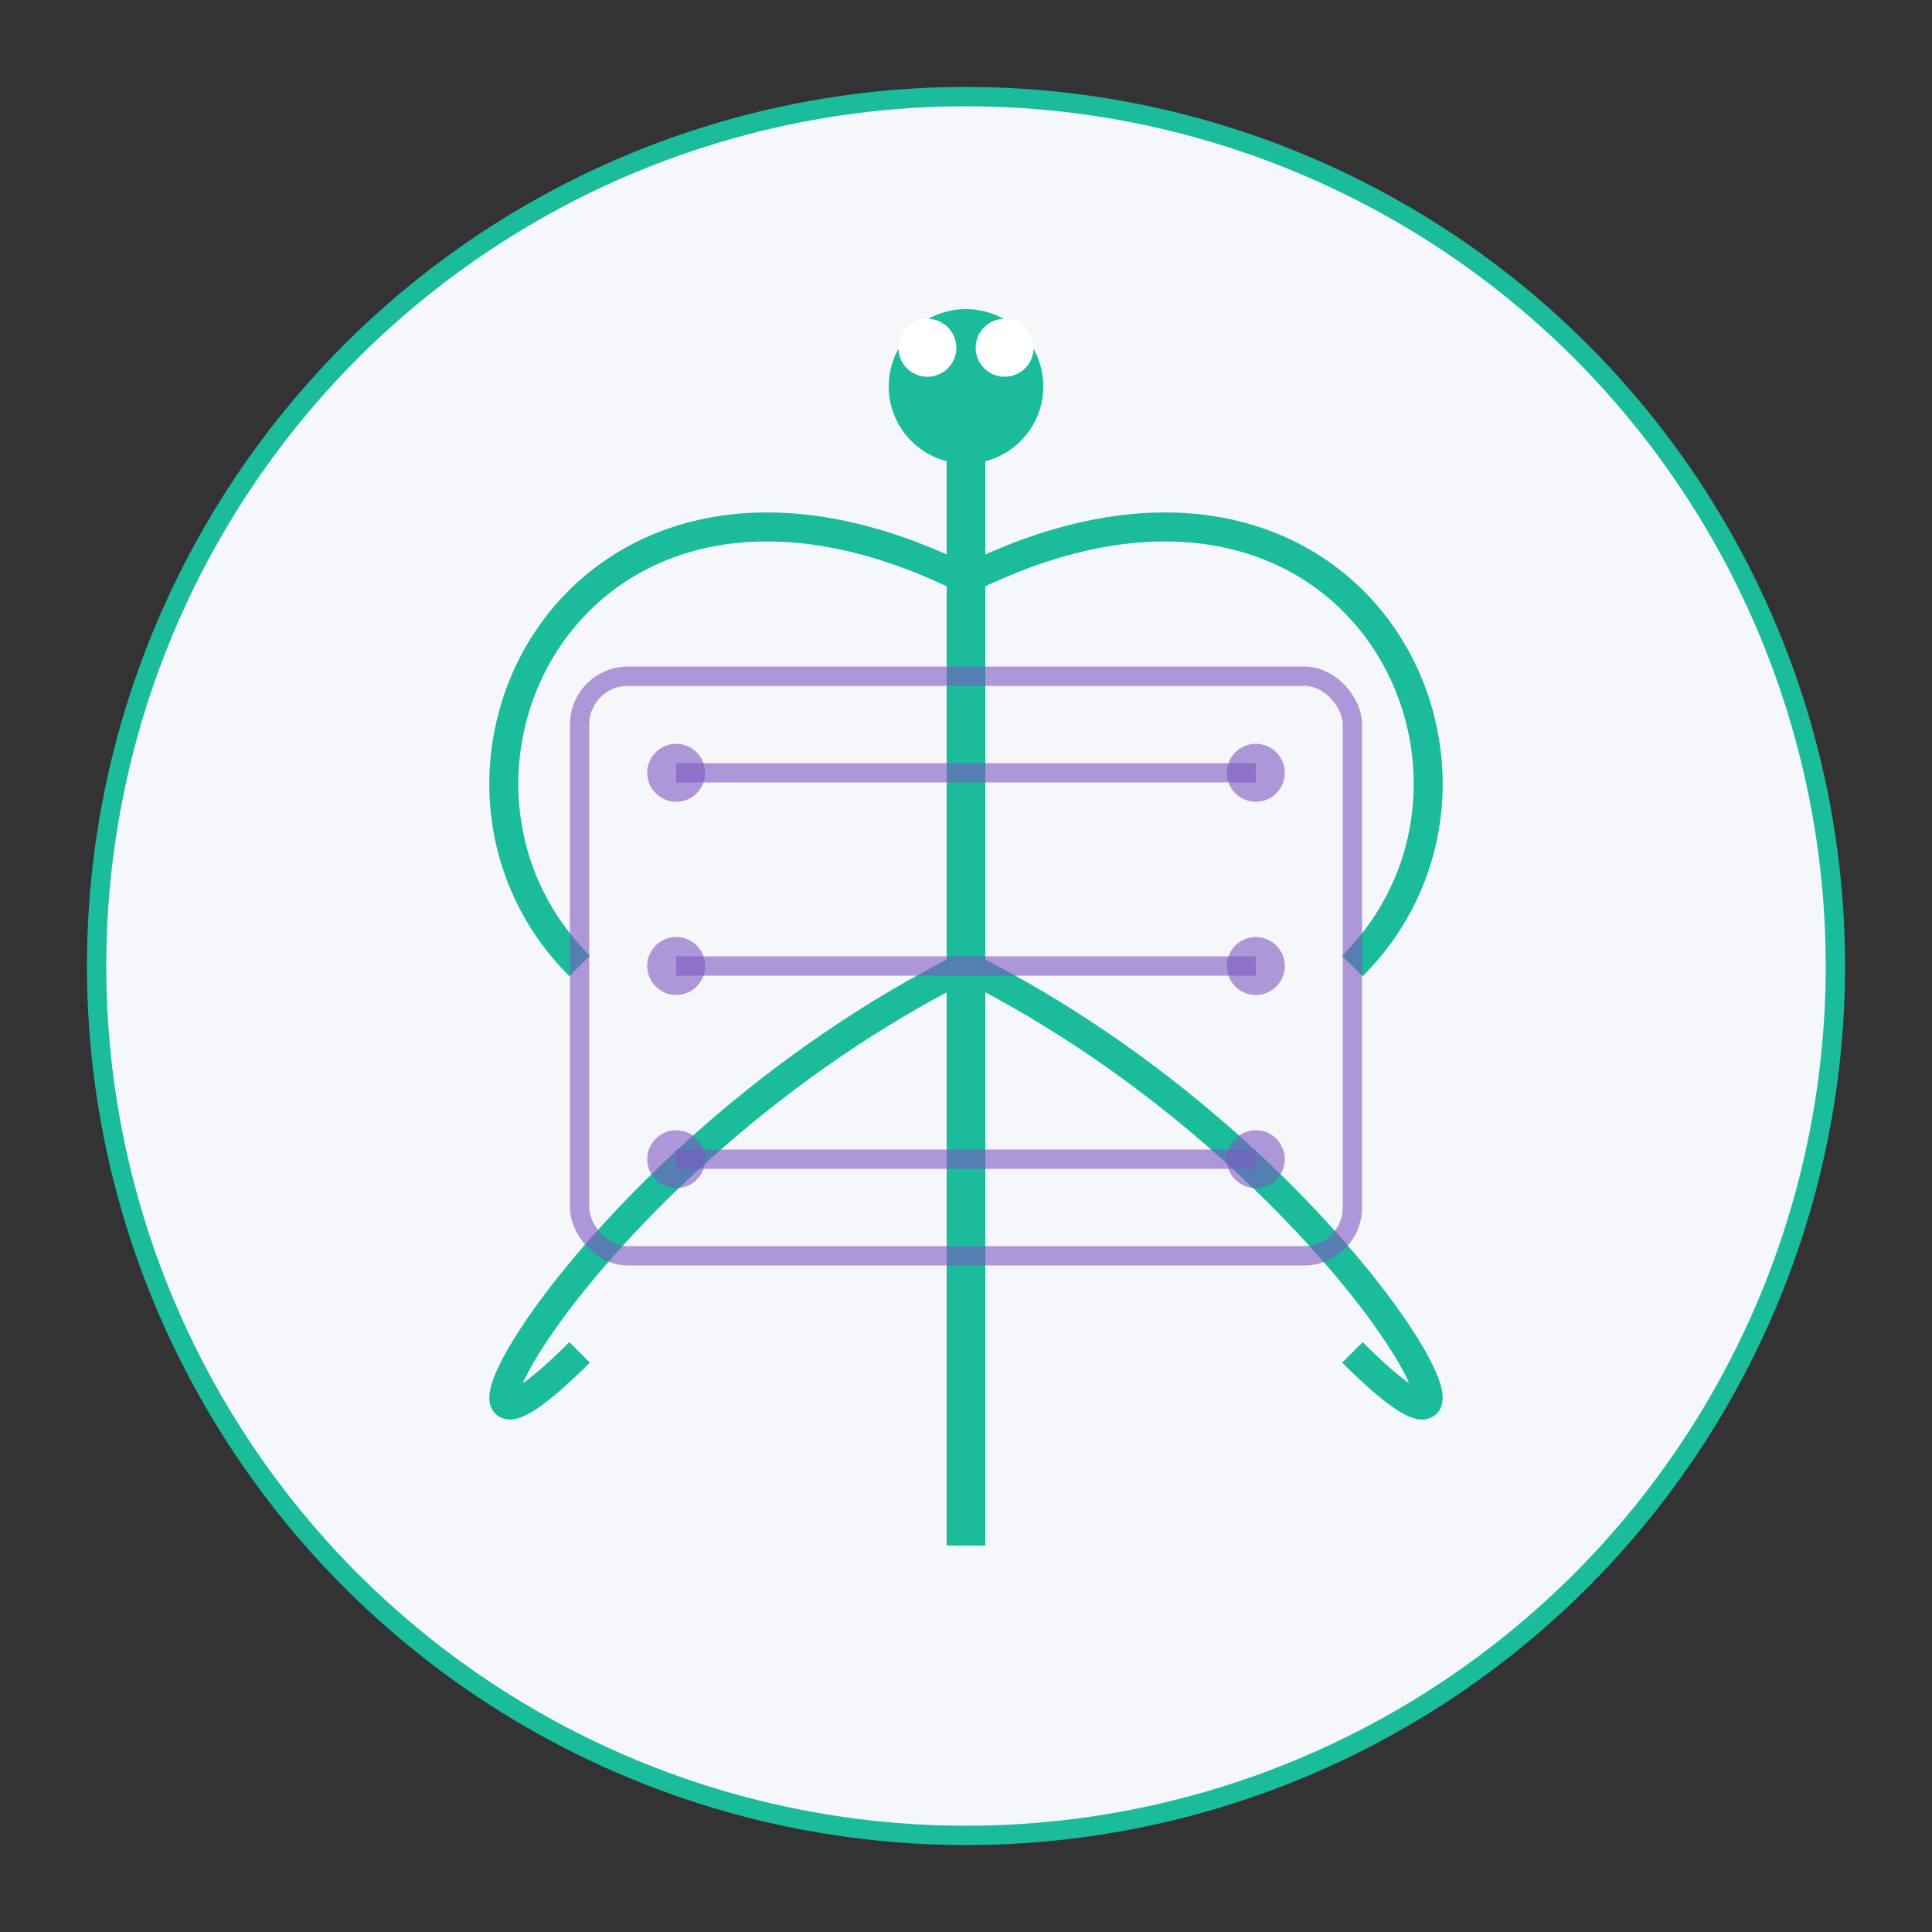 <?xml version="1.0" encoding="UTF-8"?>
<svg width="200" height="200" viewBox="0 0 200 200" xmlns="http://www.w3.org/2000/svg">
    <rect x="0" y="0" width="200" height="200" fill="#333333" stroke="none"/>
    <!-- Background Circle -->
    <circle cx="100" cy="100" r="90" fill="#F5F7FA" stroke="#1ABC9C" stroke-width="2"/>
    
    <!-- Dragonfly Body -->
    <path d="M100 40 L100 160" stroke="#1ABC9C" stroke-width="4" fill="none"/>
    
    <!-- Dragonfly Wings -->
    <path d="M100 60 C60 40, 40 80, 60 100" stroke="#1ABC9C" stroke-width="3" fill="none"/>
    <path d="M100 60 C140 40, 160 80, 140 100" stroke="#1ABC9C" stroke-width="3" fill="none"/>
    <path d="M100 100 C60 120, 40 160, 60 140" stroke="#1ABC9C" stroke-width="3" fill="none"/>
    <path d="M100 100 C140 120, 160 160, 140 140" stroke="#1ABC9C" stroke-width="3" fill="none"/>
    
    <!-- Head -->
    <circle cx="100" cy="40" r="8" fill="#1ABC9C"/>
    
    <!-- Eyes -->
    <circle cx="96" cy="36" r="3" fill="white"/>
    <circle cx="104" cy="36" r="3" fill="white"/>
    
    <!-- Online Therapy Elements -->
    <!-- Screen -->
    <rect x="60" y="70" width="80" height="60" rx="5" stroke="#7E57C2" stroke-width="2" fill="none" opacity="0.6"/>
    
    <!-- Connection Lines -->
    <path d="M70 80 L130 80" stroke="#7E57C2" stroke-width="2" fill="none" opacity="0.6"/>
    <path d="M70 100 L130 100" stroke="#7E57C2" stroke-width="2" fill="none" opacity="0.6"/>
    <path d="M70 120 L130 120" stroke="#7E57C2" stroke-width="2" fill="none" opacity="0.6"/>
    
    <!-- Connection Dots -->
    <circle cx="70" cy="80" r="3" fill="#7E57C2" opacity="0.6"/>
    <circle cx="130" cy="80" r="3" fill="#7E57C2" opacity="0.6"/>
    <circle cx="70" cy="100" r="3" fill="#7E57C2" opacity="0.6"/>
    <circle cx="130" cy="100" r="3" fill="#7E57C2" opacity="0.6"/>
    <circle cx="70" cy="120" r="3" fill="#7E57C2" opacity="0.6"/>
    <circle cx="130" cy="120" r="3" fill="#7E57C2" opacity="0.6"/>
</svg> 